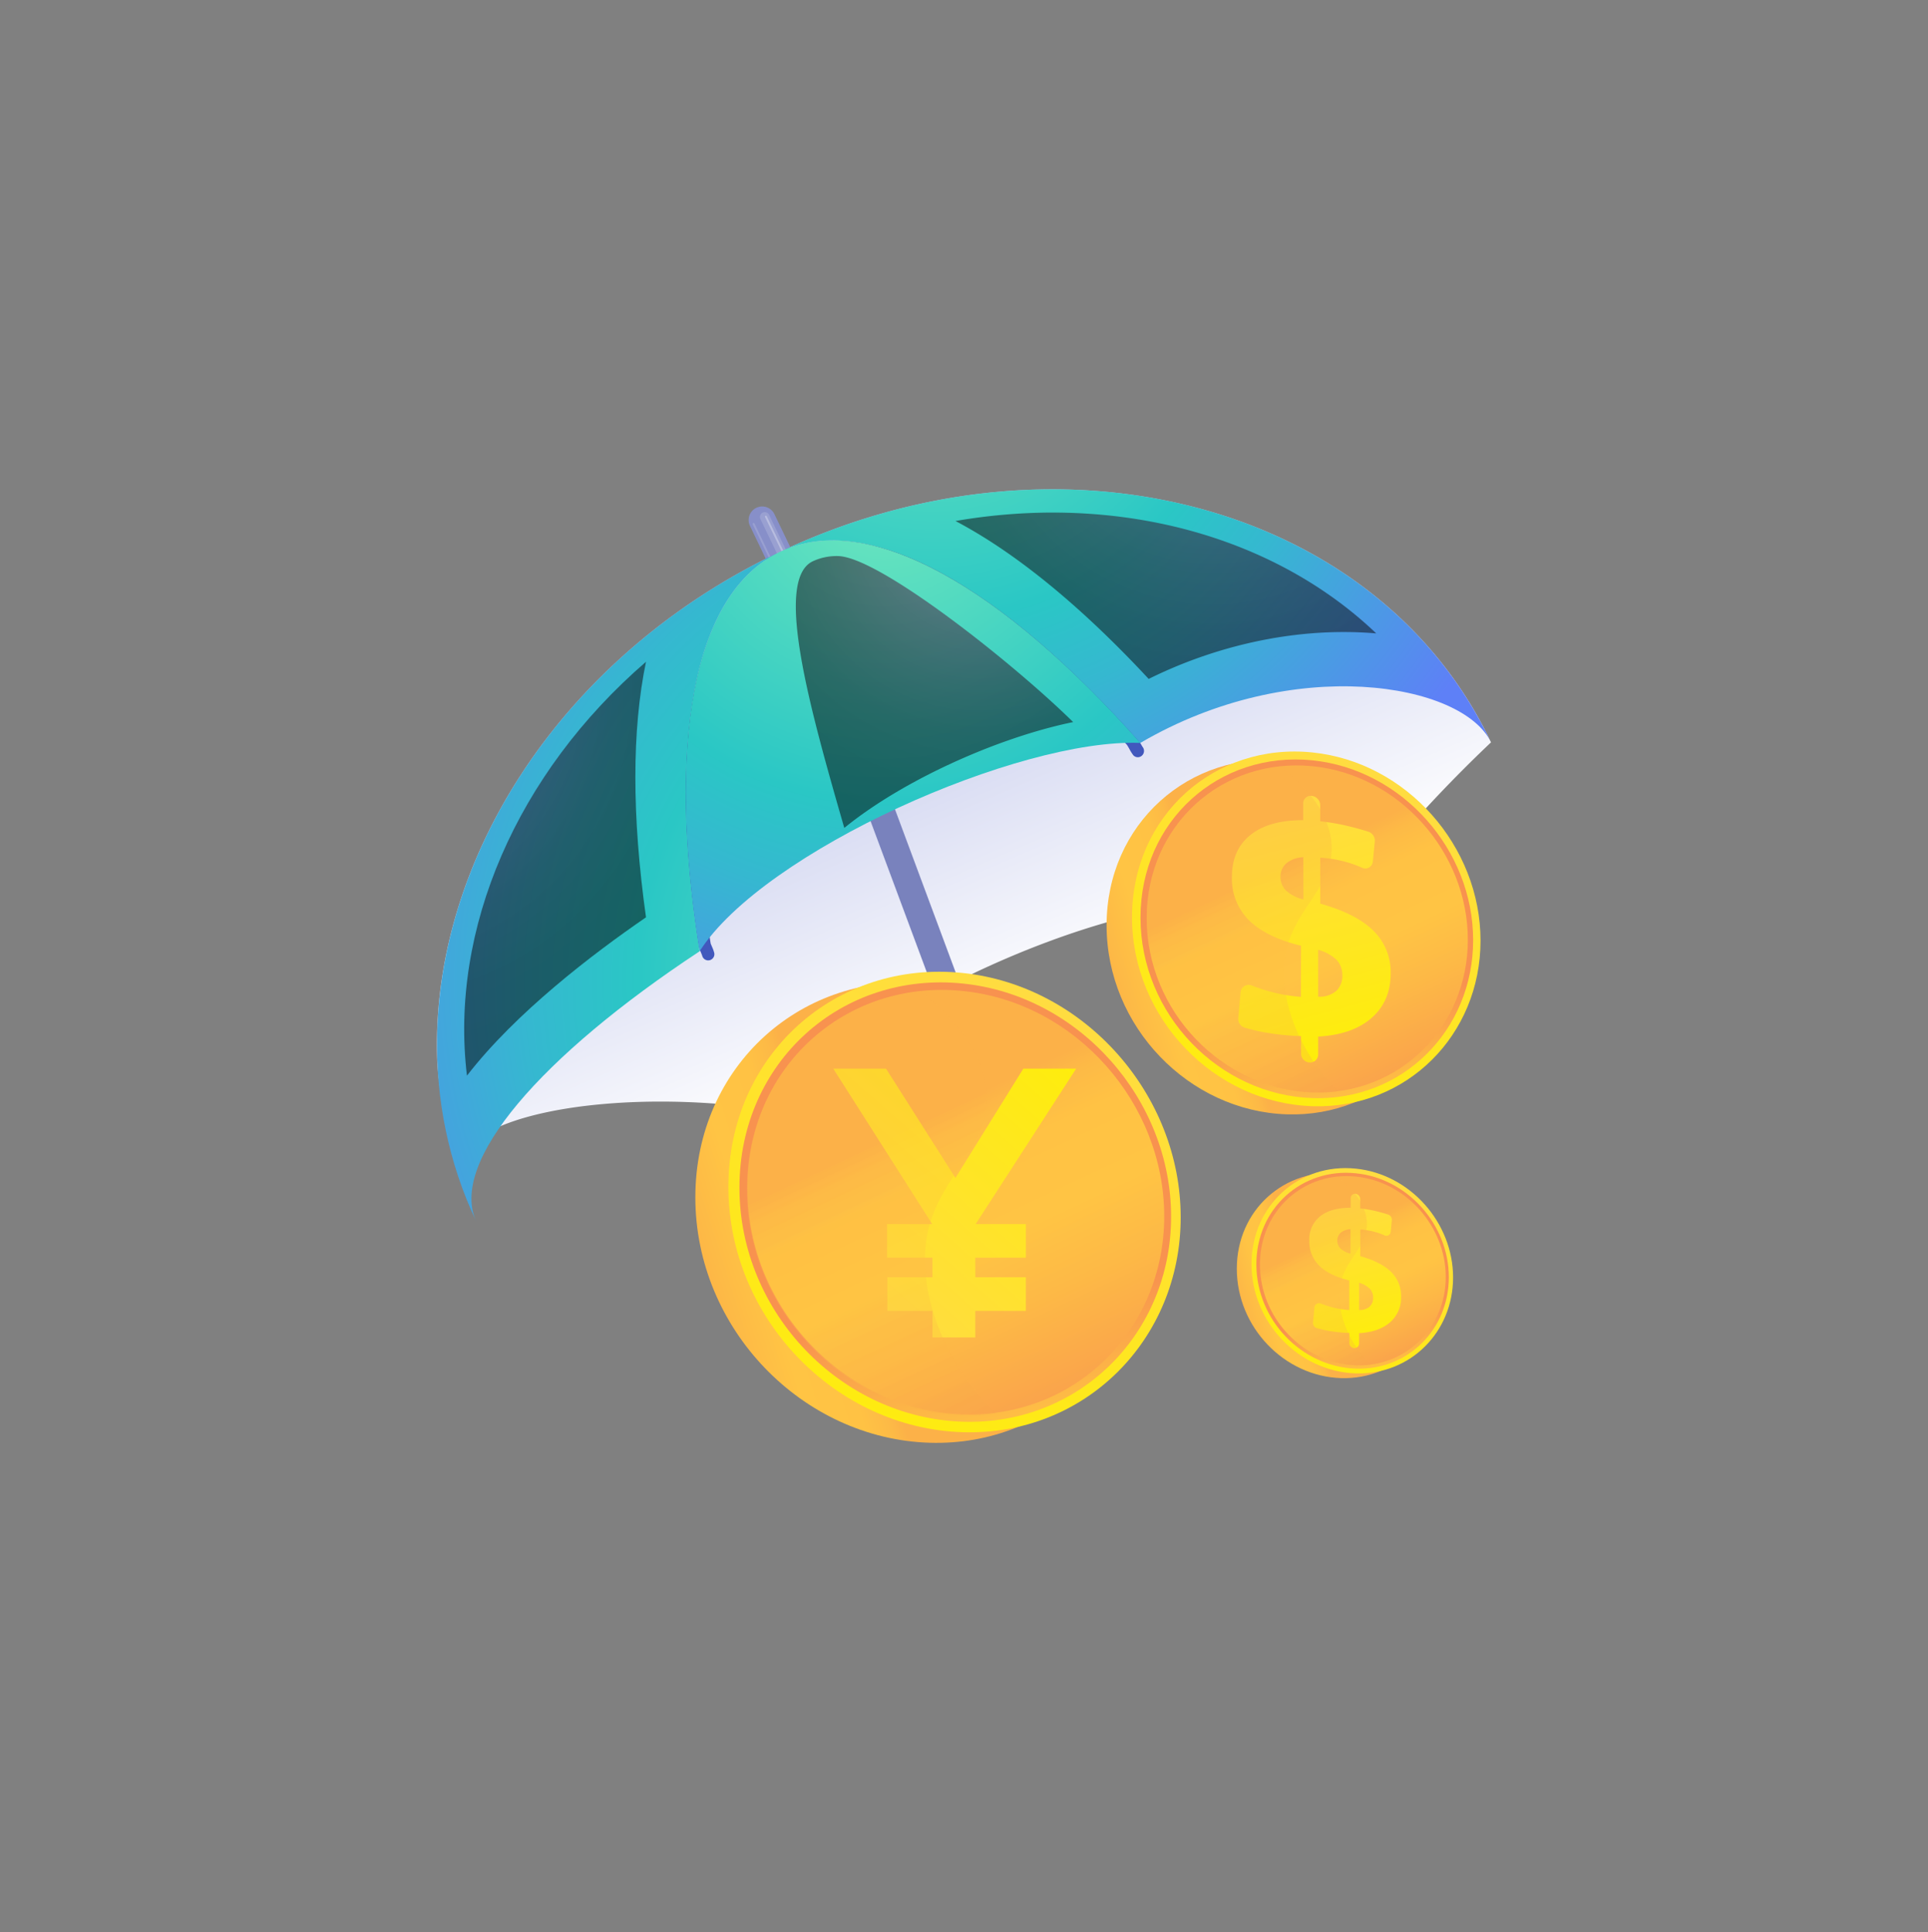 <svg xmlns="http://www.w3.org/2000/svg" xmlns:xlink="http://www.w3.org/1999/xlink" viewBox="0 0 683.45 684.88"><rect x="0" y="0" width="683.45" height="684.88" fill="#808080" stroke="none"/><defs><style>.cls-1{isolation:isolate;}.cls-19,.cls-2,.cls-25,.cls-31{mix-blend-mode:multiply;}.cls-2{fill:url(#linear-gradient);}.cls-3{fill:#7982bd;}.cls-4{fill:#878fc9;}.cls-5,.cls-6{fill:#fff;}.cls-5{opacity:0.15;}.cls-19,.cls-25,.cls-31,.cls-6{opacity:0.3;}.cls-7{fill:url(#linear-gradient-2);}.cls-8{fill:url(#radial-gradient);}.cls-11,.cls-13,.cls-9{opacity:0.5;mix-blend-mode:color-dodge;}.cls-9{fill:url(#radial-gradient-2);}.cls-10{fill:url(#radial-gradient-3);}.cls-11{fill:url(#radial-gradient-4);}.cls-12{fill:url(#radial-gradient-5);}.cls-13{fill:url(#radial-gradient-6);}.cls-14{fill:url(#linear-gradient-3);}.cls-15{fill:url(#linear-gradient-4);}.cls-16{fill:url(#linear-gradient-5);}.cls-17{fill:url(#linear-gradient-6);}.cls-18{fill:url(#linear-gradient-7);}.cls-19{fill:url(#linear-gradient-8);}.cls-20{fill:url(#linear-gradient-9);}.cls-21{fill:url(#linear-gradient-10);}.cls-22{fill:url(#linear-gradient-11);}.cls-23{fill:url(#linear-gradient-12);}.cls-24{fill:url(#linear-gradient-13);}.cls-25{fill:url(#linear-gradient-14);}.cls-26{fill:url(#linear-gradient-15);}.cls-27{fill:url(#linear-gradient-16);}.cls-28{fill:url(#linear-gradient-17);}.cls-29{fill:url(#linear-gradient-18);}.cls-30{fill:url(#linear-gradient-19);}.cls-31{fill:url(#linear-gradient-20);}</style><linearGradient id="linear-gradient" x1="355.93" y1="361.84" x2="282.87" y2="193.04" gradientUnits="userSpaceOnUse"><stop offset="0" stop-color="#fff"/><stop offset="1" stop-color="#afb6e5"/></linearGradient><linearGradient id="linear-gradient-2" x1="322.22" y1="291.01" x2="276.73" y2="188.65" gradientUnits="userSpaceOnUse"><stop offset="0" stop-color="#4258bd"/><stop offset="1" stop-color="#262973"/></linearGradient><radialGradient id="radial-gradient" cx="7190.7" cy="347.35" r="279.9" gradientTransform="matrix(-1, 0, 0, 1, 7548.24, 0)" gradientUnits="userSpaceOnUse"><stop offset="0" stop-color="#72e9bd"/><stop offset="0.47" stop-color="#2ac7c5"/><stop offset="0.61" stop-color="#35b8d0"/><stop offset="0.87" stop-color="#538fec"/><stop offset="0.96" stop-color="#5e80f7"/></radialGradient><radialGradient id="radial-gradient-2" cx="7419.27" cy="244.97" r="131.67" gradientTransform="matrix(-1, 0, 0, 1, 7548.24, 0)" gradientUnits="userSpaceOnUse"><stop offset="0" stop-color="#972a74"/><stop offset="0.04" stop-color="#8a266a"/><stop offset="0.19" stop-color="#601b4a"/><stop offset="0.35" stop-color="#3d112f"/><stop offset="0.51" stop-color="#230a1b"/><stop offset="0.67" stop-color="#0f040c"/><stop offset="0.83" stop-color="#040103"/><stop offset="1"/></radialGradient><radialGradient id="radial-gradient-3" cx="7218.18" cy="107.33" r="238.12" xlink:href="#radial-gradient"/><radialGradient id="radial-gradient-4" cx="7118.33" cy="132.29" r="138.84" xlink:href="#radial-gradient-2"/><radialGradient id="radial-gradient-5" cx="7384.82" cy="-1525.08" r="244.65" gradientTransform="matrix(-0.9, 0.43, 0.43, 0.9, 7615.43, -1633.48)" xlink:href="#radial-gradient"/><radialGradient id="radial-gradient-6" cx="7201.47" cy="186.57" r="110.66" xlink:href="#radial-gradient-2"/><linearGradient id="linear-gradient-3" x1="432.86" y1="338.92" x2="360.82" y2="362.04" gradientUnits="userSpaceOnUse"><stop offset="0" stop-color="#fcb148"/><stop offset="0.05" stop-color="#fdba46"/><stop offset="0.14" stop-color="#ffc244"/><stop offset="0.32" stop-color="#ffc444"/><stop offset="0.48" stop-color="#fdb946"/><stop offset="0.78" stop-color="#f99c4d"/><stop offset="0.87" stop-color="#f8924f"/><stop offset="1" stop-color="#f8924f"/></linearGradient><linearGradient id="linear-gradient-4" x1="491.15" y1="267.2" x2="426.83" y2="409.1" gradientUnits="userSpaceOnUse"><stop offset="0" stop-color="#ffdb44"/><stop offset="1" stop-color="#feef06"/></linearGradient><linearGradient id="linear-gradient-5" x1="479.32" y1="417.03" x2="466.91" y2="349.23" xlink:href="#linear-gradient-3"/><linearGradient id="linear-gradient-6" x1="453" y1="307.29" x2="504.15" y2="415.87" xlink:href="#linear-gradient-3"/><linearGradient id="linear-gradient-7" x1="450.96" y1="283.93" x2="476.68" y2="380.31" xlink:href="#linear-gradient-4"/><linearGradient id="linear-gradient-8" x1="437.96" y1="314.32" x2="489" y2="422.67" xlink:href="#linear-gradient-3"/><linearGradient id="linear-gradient-9" x1="461.88" y1="456" x2="420.19" y2="469.38" xlink:href="#linear-gradient-3"/><linearGradient id="linear-gradient-10" x1="495.61" y1="414.5" x2="458.39" y2="496.62" xlink:href="#linear-gradient-4"/><linearGradient id="linear-gradient-11" x1="488.76" y1="501.21" x2="481.58" y2="461.97" xlink:href="#linear-gradient-3"/><linearGradient id="linear-gradient-12" x1="473.54" y1="437.7" x2="503.13" y2="500.53" xlink:href="#linear-gradient-3"/><linearGradient id="linear-gradient-13" x1="472.36" y1="424.18" x2="487.24" y2="479.96" xlink:href="#linear-gradient-4"/><linearGradient id="linear-gradient-14" x1="464.83" y1="441.77" x2="494.37" y2="504.47" xlink:href="#linear-gradient-3"/><linearGradient id="linear-gradient-15" x1="299.18" y1="438.62" x2="205.67" y2="468.63" xlink:href="#linear-gradient-3"/><linearGradient id="linear-gradient-16" x1="374.82" y1="345.55" x2="291.35" y2="529.71" xlink:href="#linear-gradient-4"/><linearGradient id="linear-gradient-17" x1="359.47" y1="540" x2="343.36" y2="452.01" xlink:href="#linear-gradient-3"/><linearGradient id="linear-gradient-18" x1="325.32" y1="397.58" x2="391.7" y2="538.49" xlink:href="#linear-gradient-3"/><linearGradient id="linear-gradient-19" x1="295.98" y1="460.06" x2="382.37" y2="361.23" xlink:href="#linear-gradient-4"/><linearGradient id="linear-gradient-20" x1="305.61" y1="407" x2="371.86" y2="547.62" xlink:href="#linear-gradient-3"/></defs><g class="cls-1"><g id="Layer_1" data-name="Layer 1"><path class="cls-2" d="M276.61,195.54c99.32-46.93,212.11-16.67,251.93,67.6a489.92,489.92,0,0,0-36,37.93,146.24,146.24,0,0,0-58.11,19.3c-43.06-1.75-133.54,38.34-156.28,73.85-60.59-10.46-123.45,2.15-113.49,23.21-5.43-11.49-8.54-25.29-9.64-40.66C152.05,306,198.54,232.43,276.61,195.54Z"/><polygon class="cls-3" points="375.79 471.65 384.45 467.45 291.41 217.39 282.76 221.59 375.79 471.65"/><path class="cls-4" d="M306.7,265.13a4.69,4.69,0,0,0,2.08-.48,4.81,4.81,0,0,0,2.25-6.42l-36.56-76.09a4.81,4.81,0,0,0-8.67,4.16l36.56,76.1A4.82,4.82,0,0,0,306.7,265.13Z"/><path class="cls-5" d="M307.73,261.18a1.78,1.78,0,0,0,.74-.17,1.73,1.73,0,0,0,.8-2.3l-36.56-76.09a1.72,1.72,0,1,0-3.09,1.49l36.56,76.09A1.71,1.71,0,0,0,307.73,261.18Z"/><path class="cls-6" d="M308.07,259.63l.15,0a.35.35,0,0,0,.16-.46L271.82,183a.35.35,0,0,0-.31-.19l-.15,0a.35.35,0,0,0-.16.46l36.56,76.1A.34.34,0,0,0,308.07,259.63Z"/><path class="cls-5" d="M303.72,262.15l.15,0a.35.35,0,0,0,.16-.46l-36.56-76.1a.35.35,0,0,0-.31-.19.33.33,0,0,0-.15,0,.35.35,0,0,0-.16.46L303.41,262A.34.34,0,0,0,303.72,262.15Z"/><path class="cls-7" d="M251.05,340.42a2.2,2.2,0,0,1-2.14-1.7c-.09-.27-.32-.83-.55-1.4a11.72,11.72,0,0,1-.78-2.21C236,260.84,246.64,210,276.9,195.73s76.08,9.59,125.94,65.43a14.2,14.2,0,0,1,1.36,2.17c.36.63.72,1.26.9,1.51a2.25,2.25,0,0,1-.37,3.06,2.16,2.16,0,0,1-3-.21,15.4,15.4,0,0,1-1.35-2.16c-.36-.63-.72-1.27-.91-1.52-48.39-54.2-92.42-77.67-120.69-64.29s-38.16,62.5-26.86,134.71c0,.06.28.65.52,1.25a12.25,12.25,0,0,1,.77,2.18,2.2,2.2,0,0,1-1.82,2.53Z"/><path class="cls-8" d="M168.88,433.1c-39.82-84.27,8.41-190.63,107.73-237.56h0C245.22,210.38,236.39,264.36,248,337.2,191.84,374.22,158.92,412,168.88,433.1Z"/><path class="cls-9" d="M165.53,381.28C182.75,359,210,338.2,229,325.15c-5.05-36-5-66.51,0-90.58C183.33,274,159.26,329.32,165.53,381.28Z"/><path class="cls-10" d="M276.61,195.54c99.32-46.93,212.11-16.67,251.93,67.6-9.95-21.06-70.19-31.51-124.3.2C355.32,208.16,308,180.7,276.61,195.54Z"/><path class="cls-11" d="M407.19,240.65c21.75-10.77,45.9-16.62,69.09-16.62,4,0,7.84.16,11.58.49-28.4-27.11-69.2-42.84-114.81-42.84a203.7,203.7,0,0,0-34.34,3C363.76,197.87,387.8,219.78,407.19,240.65Z"/><path class="cls-12" d="M276.61,195.54h0c31.39-14.84,78.71,12.62,127.63,67.8C361.18,261.59,270.69,301.69,248,337.2,236.39,264.36,245.22,210.38,276.61,195.54Z"/><path class="cls-13" d="M299.29,293.47c21-17.12,54.84-32.14,81.13-37.52-21.32-21-69.13-58.85-83.53-58.85a20,20,0,0,0-8.76,1.85C274.17,205.54,287.27,251.78,299.29,293.47Z"/><path class="cls-14" d="M515.81,336.3c0,33.43-26.14,59.72-59.54,58.69-34.77-1.07-64-31.09-64-67s29.23-62,64-58.39C489.67,273.06,515.81,302.88,515.81,336.3Z"/><path class="cls-15" d="M524.83,333.42c0,33.42-26.13,59.72-59.54,58.69-34.76-1.07-64-31.09-64-67s29.24-62,64-58.39C498.7,270.18,524.83,300,524.83,333.42Z"/><path class="cls-16" d="M522.21,333.24c0,31.95-25,57.05-56.92,56-33.15-1.07-61-29.72-61-64s27.83-59.13,61-55.73C497.21,272.83,522.21,301.29,522.21,333.24Z"/><path class="cls-17" d="M520.33,333.12c0,30.89-24.19,55.13-55,54.09-32-1.07-58.83-28.74-58.83-61.77s26.84-57.08,58.83-53.84C496.14,274.72,520.33,302.22,520.33,333.12Z"/><path class="cls-18" d="M465,282.11h0a3.36,3.36,0,0,1,3,3.3v5.69a81.07,81.07,0,0,1,9.86,1.71q3.63.85,7.23,2a3.33,3.33,0,0,1,2.26,3.42l-.69,7.13a2.68,2.68,0,0,1-3.82,2.22,42.21,42.21,0,0,0-4.85-1.81,44.64,44.64,0,0,0-9.15-1.71L468,304v16.3q12.84,3.58,18.91,9.67a20.41,20.41,0,0,1,6.06,15.09q0,9.8-6.7,15.7c-4.5,4-10.8,6.19-19,6.67v6.28a2.85,2.85,0,0,1-3,2.9h-.05a3.15,3.15,0,0,1-3-3.15v-6.19l-1.32-.06a86.24,86.24,0,0,1-11-1.17,69.06,69.06,0,0,1-7.58-1.75,3.26,3.26,0,0,1-2.38-3.38l.82-9.17a2.9,2.9,0,0,1,4.05-2.39,59,59,0,0,0,17.35,4l.05-18.12q-12.33-3-18.42-9a20.66,20.66,0,0,1-6.1-15.37q0-9.69,6.62-14.94t18.64-5.2v-5.82A2.68,2.68,0,0,1,465,282.11Zm-3,21.75a10,10,0,0,0-5.94,2.09,6.09,6.09,0,0,0-2.13,4.89,6.57,6.57,0,0,0,2,4.86,13.91,13.91,0,0,0,6.1,3.11Zm5.27,32.81v16.62a9.17,9.17,0,0,0,6.35-2,7.11,7.11,0,0,0,2.21-5.6,7.64,7.64,0,0,0-2.05-5.47A15.14,15.14,0,0,0,467.27,336.67Z"/><path class="cls-19" d="M455.33,340.68c1.86-18.36,18.74-26.14,16.54-43-1.36-10.42-9.25-19.19-18.05-26-26.71,2.8-47.36,24.91-47.36,53.83,0,33,26.84,60.7,58.83,61.77a54.64,54.64,0,0,0,9.1-.44C461.68,374.12,453.74,356.46,455.33,340.68Z"/><path class="cls-20" d="M509.88,454.49c0,19.34-15.12,34.56-34.45,34-20.12-.61-37-18-37-38.78s16.92-35.88,37-33.79C494.76,417.89,509.88,435.15,509.88,454.49Z"/><path class="cls-21" d="M515.1,452.82c0,19.34-15.12,34.56-34.45,34-20.12-.62-37-18-37-38.79s16.92-35.88,37-33.79C500,416.23,515.1,433.48,515.1,452.82Z"/><path class="cls-22" d="M513.59,452.72c0,18.49-14.47,33-32.94,32.41-19.18-.62-35.29-17.2-35.29-37s16.11-34.22,35.29-32.25C499.12,417.76,513.59,434.23,513.59,452.72Z"/><path class="cls-23" d="M512.5,452.65c0,17.88-14,31.9-31.85,31.3-18.52-.62-34-16.63-34-35.75s15.53-33,34-31.15C498.5,418.85,512.5,434.77,512.5,452.65Z"/><path class="cls-24" d="M480.47,423.13h0a1.93,1.93,0,0,1,1.71,1.91v3.29a47.38,47.38,0,0,1,5.71,1c1.4.33,2.8.72,4.18,1.18a1.92,1.92,0,0,1,1.32,2L493,436.6a1.55,1.55,0,0,1-2.21,1.29,23.61,23.61,0,0,0-2.8-1.05,26.45,26.45,0,0,0-5.3-1l-.49,0v9.43c5,1.39,8.6,3.25,10.95,5.6a11.82,11.82,0,0,1,3.51,8.73,11.49,11.49,0,0,1-3.88,9.08q-3.9,3.45-11,3.87v3.63a1.66,1.66,0,0,1-1.72,1.68h0a1.84,1.84,0,0,1-1.73-1.82v-3.59l-.76,0a51,51,0,0,1-6.36-.68,41.81,41.81,0,0,1-4.39-1,1.89,1.89,0,0,1-1.37-2l.47-5.3a1.68,1.68,0,0,1,2.35-1.39,34.14,34.14,0,0,0,3.86,1.27,33.27,33.27,0,0,0,6.17,1l0-10.49c-4.75-1.17-8.31-2.92-10.65-5.22a12,12,0,0,1-3.53-8.9A10.4,10.4,0,0,1,468,431.1q3.81-3,10.79-3v-3.36A1.56,1.56,0,0,1,480.47,423.13Zm-1.73,12.58a5.82,5.82,0,0,0-3.43,1.22,3.5,3.5,0,0,0-1.24,2.83,3.79,3.79,0,0,0,1.14,2.81,8.14,8.14,0,0,0,3.53,1.8Zm3.05,19v9.62a5.37,5.37,0,0,0,3.68-1.14,4.14,4.14,0,0,0,1.28-3.24,4.41,4.41,0,0,0-1.19-3.16A8.86,8.86,0,0,0,481.79,454.7Z"/><path class="cls-25" d="M474.89,457c1.07-10.63,10.84-15.13,9.56-24.91-.78-6-5.35-11.1-10.44-15.07-15.46,1.62-27.41,14.42-27.41,31.15,0,19.12,15.53,35.13,34,35.75a32.6,32.6,0,0,0,5.26-.25C478.56,476.38,474,466.16,474.89,457Z"/><path class="cls-26" d="M406.83,435.23c0,43.38-33.92,77.5-77.28,76.17-45.11-1.38-83.06-40.35-83.06-87s37.95-80.48,83.06-75.78C372.91,353.15,406.83,391.85,406.83,435.23Z"/><path class="cls-27" d="M418.54,431.49c0,43.38-33.92,77.5-77.27,76.17-45.12-1.38-83.06-40.35-83.06-87s37.94-80.48,83.06-75.78C384.62,349.41,418.54,388.11,418.54,431.49Z"/><path class="cls-28" d="M415.14,431.26c0,41.47-32.46,74-73.87,72.69-43-1.39-79.15-38.58-79.15-83s36.13-76.74,79.15-72.33C382.68,352.85,415.14,389.79,415.14,431.26Z"/><path class="cls-29" d="M412.7,431.1c0,40.1-31.4,71.55-71.43,70.21-41.53-1.4-76.35-37.31-76.35-80.18s34.82-74.08,76.35-69.87C381.3,355.31,412.7,391,412.7,431.1Z"/><path class="cls-30" d="M345.86,433.89h17.8V445.8H345.73v6.94h17.93v11.91H345.73v9.42H330.55v-9.42h-16V452.74h16V445.8h-16.1V433.89h16l-35.08-55.1h18.71l24.61,38.74,24.08-38.74h18.72Z"/><path class="cls-31" d="M328.17,441.21c2.41-23.83,24.32-33.92,21.46-55.85-1.76-13.51-12-24.9-23.43-33.79-34.66,3.63-61.46,32.33-61.46,69.86,0,42.86,34.82,78.78,76.35,80.17a71.75,71.75,0,0,0,11.8-.57C336.4,484.62,326.09,461.69,328.17,441.21Z"/></g></g></svg>